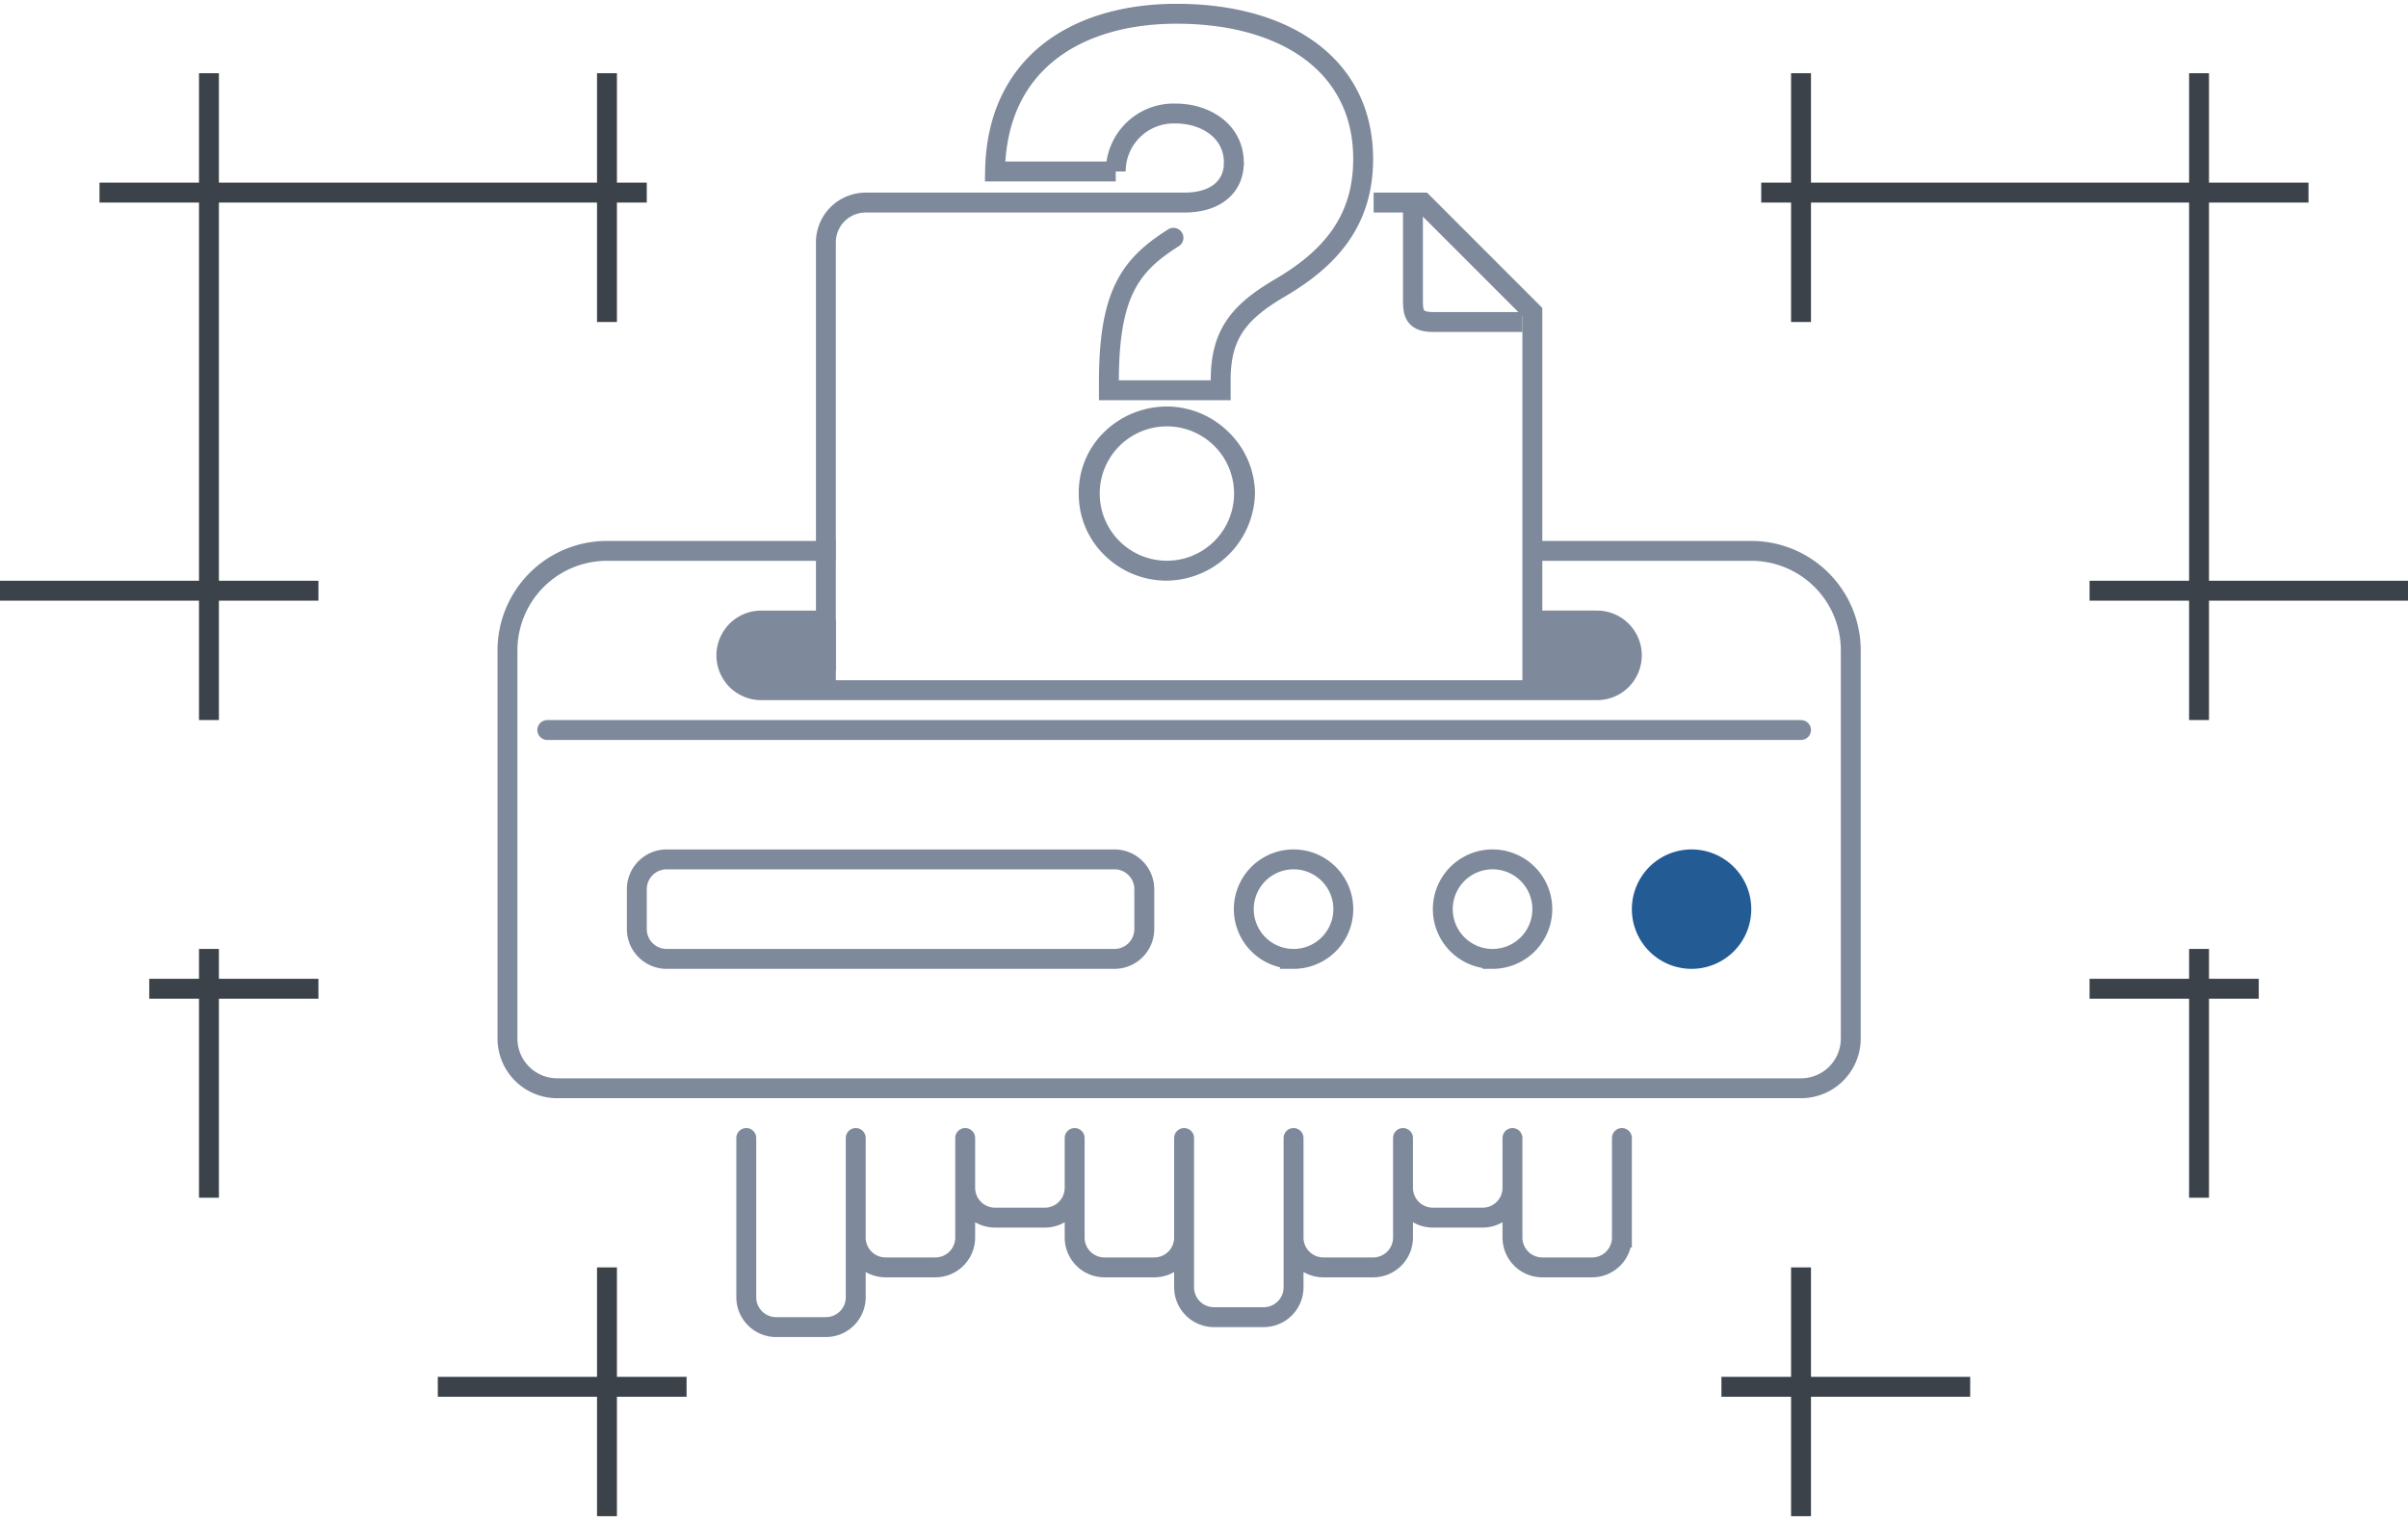 <svg width="242" height="153" viewBox="0 0 242 153" fill="none" xmlns="http://www.w3.org/2000/svg"><g clip-path="url(#clip0_8144_152241)"><path d="M86 114.355v16a3.002 3.002 0 0 1-3 3h-5a3.002 3.002 0 0 1-3-3v-16m22 0v10a3.002 3.002 0 0 1-3 3h-5a3.002 3.002 0 0 1-3-3v-10m22 0v5a3 3 0 0 1-3 3h-5a3.002 3.002 0 0 1-3-3v-5m22 0v10a3 3 0 0 1-3 3h-5a3 3 0 0 1-3-3v-10m22 0v15a3 3 0 0 1-3 3h-5a3 3 0 0 1-3-3v-15m22 0v10a3 3 0 0 1-3 3h-5a3 3 0 0 1-3-3v-10m22 0v5a3 3 0 0 1-3 3h-5a3 3 0 0 1-3-3v-5m22 0v10a3 3 0 0 1-3 3h-5a3 3 0 0 1-3-3v-10" stroke="#7E8A9C" stroke-width="2" stroke-linecap="round"/><path d="M153.17 55.355H176a10 10 0 0 1 10 10v39a5.002 5.002 0 0 1-5 5H56a4.998 4.998 0 0 1-5-5v-39a10 10 0 0 1 10-10h22.98" stroke="#7E8A9C" stroke-width="2"/><path d="M55 73.356h126" stroke="#7E8A9C" stroke-width="2" stroke-linecap="round"/><path d="M76.376 69.087c-4.01 0-2.931-6.732-1.09-6.732h8.716v6.732h-7.626zm76.67-.2v-5.752h8.718c1.841 0 2.921 5.752-1.09 5.752h-7.628z" fill="#7E8A9C"/><path d="M153.149 62.355h7.351a3.502 3.502 0 0 1 2.475 5.975 3.502 3.502 0 0 1-2.475 1.026h-84a3.5 3.5 0 0 1 0-7h7.364" stroke="#7E8A9C" stroke-width="2"/><path d="M170 97.356a6 6 0 1 0 0-12 6 6 0 0 0 0 12z" fill="#235B95"/><path d="M150 96.356a5 5 0 1 0 0-10.001 5 5 0 0 0 0 10zm-20 0a5 5 0 1 0 0-10.001 5 5 0 0 0 0 10zm-18-10H67a3 3 0 0 0-3 3v4a3 3 0 0 0 3 3h45a3 3 0 0 0 3-3v-4a3 3 0 0 0-3-3z" stroke="#7E8A9C" stroke-width="2"/><path d="M180 152.355v-12h-7v-2h7v-11h2v11h16v2h-16v12h-2zm-120 0v-12H44v-2h16v-11h2v11h7v2h-7v12h-2zm160-32v-20h-10v-2h10v-3h2v3h5v2h-5v20h-2zm-200 0v-20h-5v-2h5v-3h2v3h10v2H22v20h-2zm200-48v-12h-10v-2h10v-38h-38v12h-2v-12h-3v-2h3v-11h2v11h38v-11h2v11h10v2h-10v38h20v2h-20v12h-2zm-200 0v-12H0v-2h20v-38H10v-2h10v-11h2v11h38v-11h2v11h3v2h-3v12h-2v-12H22v38h10v2H22v12h-2z" fill="#3C4249"/><path d="M83 67.356v-43a4 4 0 0 1 4-4h32c3.348 0 5-1.73 5-4m14.046 4H143l11 11v38" stroke="#7E8A9C" stroke-width="2"/><path d="M117.271 56.346a6.75 6.75 0 1 0 0-13.502 6.75 6.75 0 0 0 0 13.502zm0 2a8.867 8.867 0 0 1-6.366-2.65 8.55 8.55 0 0 1-2.49-6.137 8.431 8.431 0 0 1 2.464-6.054 9.02 9.02 0 0 1 6.392-2.657 8.83 8.83 0 0 1 6.153 2.527 8.701 8.701 0 0 1 2.7 6.155v.056a8.966 8.966 0 0 1-8.856 8.76h.003z" fill="#7E8A9C"/><path d="M117.931 23.894a25.99 25.99 0 0 0-.714.468c-3.736 2.536-5.748 5.453-5.773 13.787v1.07h11.233v-1.07c0-4.621 1.925-6.84 5.907-9.19 5.063-2.95 8.411-6.736 8.411-12.976 0-9.477-7.884-14.6-18.748-14.6-9.914 0-18.089 4.882-18.247 15.848h12.13a5.823 5.823 0 0 1 1.77-4.188 5.815 5.815 0 0 1 4.242-1.634c3.111 0 5.859 1.834 5.859 4.94" stroke="#7E8A9C" stroke-width="2" stroke-linecap="round"/><path d="M142 20.281v10.075c0 1.244.3 2 2 2h9" stroke="#7E8A9C" stroke-width="2"/></g><defs><clipPath id="clip0_8144_152241"><path fill="#fff" transform="translate(0 .387)" d="M0 0h242v151.967H0z"/></clipPath></defs></svg>